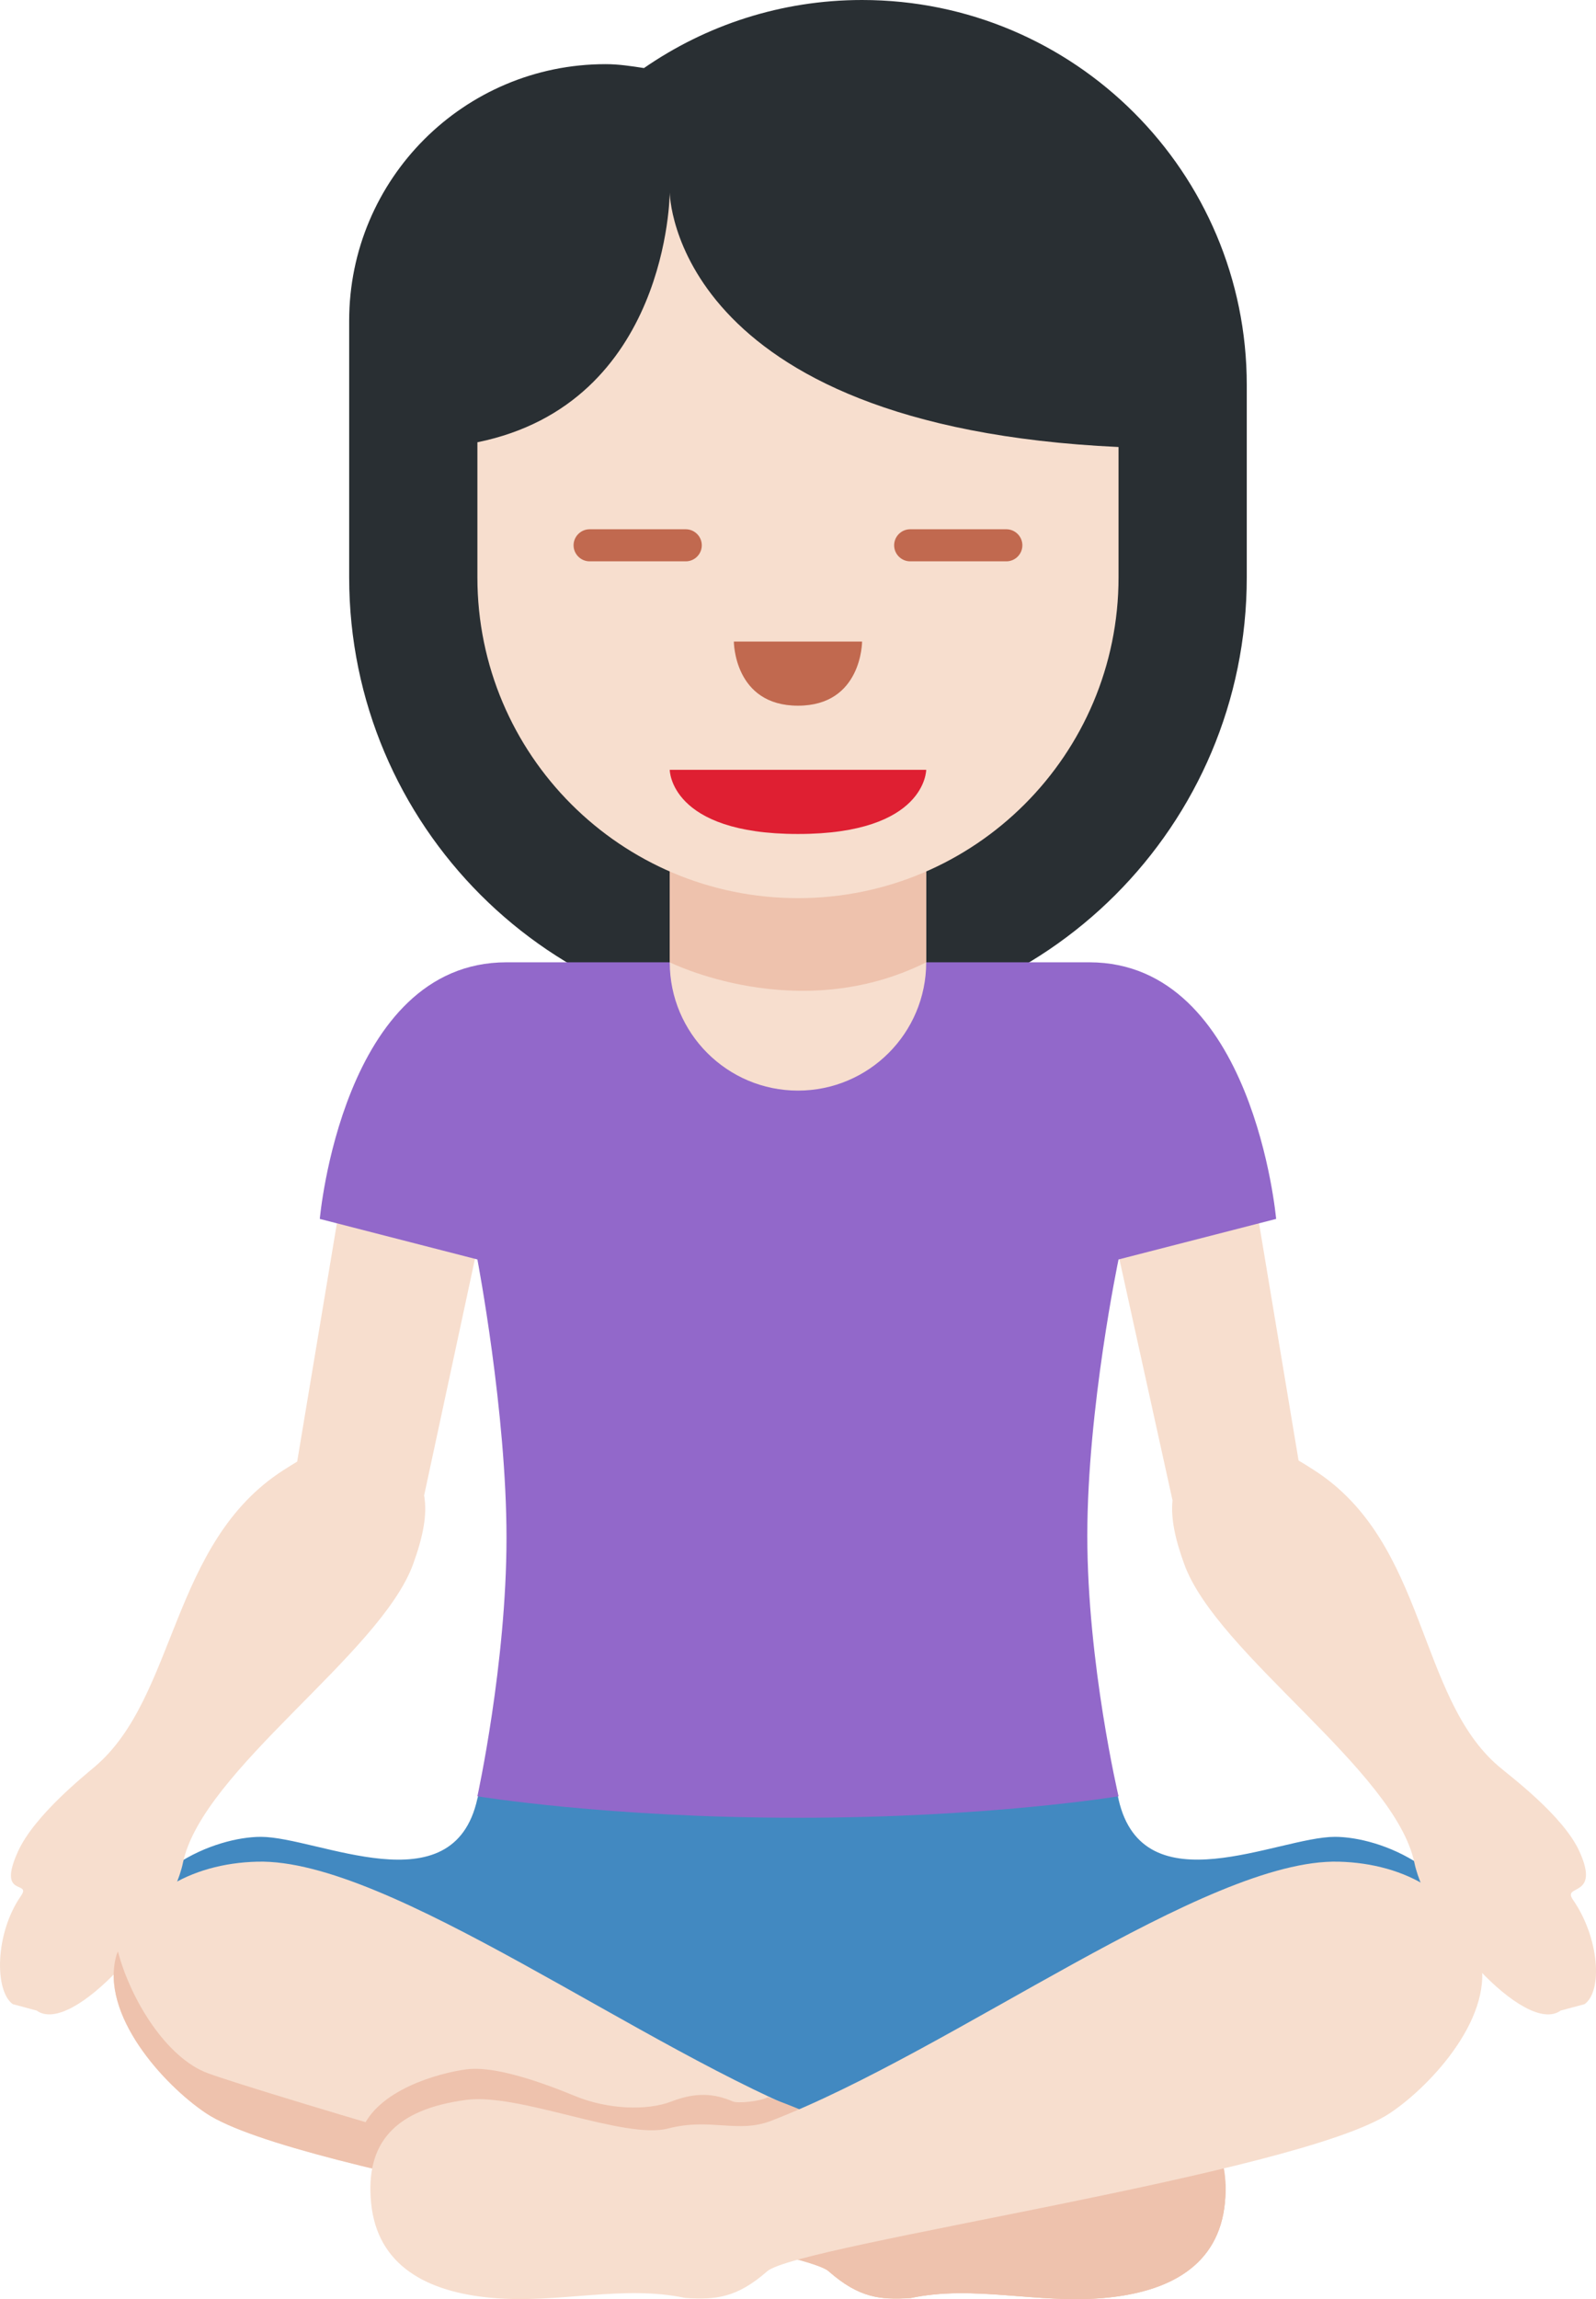 <?xml version="1.0" encoding="UTF-8" standalone="no"?>
<svg
   xmlns:dc="http://purl.org/dc/elements/1.1/"
   xmlns:cc="http://creativecommons.org/ns#"
   xmlns:rdf="http://www.w3.org/1999/02/22-rdf-syntax-ns#"
   xmlns:svg="http://www.w3.org/2000/svg"
   xmlns="http://www.w3.org/2000/svg"
   xmlns:sodipodi="http://sodipodi.sourceforge.net/DTD/sodipodi-0.dtd"
   xmlns:inkscape="http://www.inkscape.org/namespaces/inkscape"
   viewBox="0 0 24.893 35.839"
   id="svg2"
   version="1.1"
   inkscape:version="0.91 r13725"
   sodipodi:docname="1f9d8-1f3fb.svg"
   width="24.893"
   height="35.839">
  <defs
     id="defs32" />
  <sodipodi:namedview
     pagecolor="#ffffff"
     bordercolor="#666666"
     borderopacity="1"
     objecttolerance="10"
     gridtolerance="10"
     guidetolerance="10"
     inkscape:pageopacity="0"
     inkscape:pageshadow="2"
     inkscape:window-width="640"
     inkscape:window-height="480"
     id="namedview30"
     showgrid="false"
     inkscape:zoom="6.5555556"
     inkscape:cx="12.445853"
     inkscape:cy="17.839136"
     inkscape:window-x="0"
     inkscape:window-y="0"
     inkscape:window-maximized="0"
     inkscape:current-layer="svg2" />
  <path
     d="m 23.078,30.563 c -0.178,-1.426 -1.568,-1.931 -2.257,-1.931 -0.884,0 -2.992,1.106 -3.375,-0.585 l -0.037,-0.183 -9.91,-0.012 -0.053,0.184 c -0.375,1.708 -2.492,0.596 -3.378,0.596 -0.689,0 -2.079,0.505 -2.257,1.931 0,0 6.765,2.437 10.635,2.437 3.873,0 10.632,-2.437 10.632,-2.437 z"
     id="path4"
     inkscape:connector-curvature="0"
     style="fill:#4289c1" />
  <path
     d="m 6.611,17.014 c -0.546,-0.091 -1.06,0.278 -1.151,0.822 l -0.825,4.947 c -0.071,0.043 -0.142,0.087 -0.217,0.135 -1.762,1.131 -1.661,3.529 -2.934,4.616 -0.171,0.146 -0.949,0.766 -1.203,1.325 -0.336,0.738 0.22,0.444 0.045,0.695 -0.406,0.584 -0.414,1.478 -0.127,1.686 l 0.373,0.1 c 0.557,0.403 2.081,-1.336 2.281,-2.302 0.3,-1.443 3.075,-3.25 3.589,-4.653 0.162,-0.444 0.224,-0.787 0.173,-1.074 l 1.106,-5.145 c 0.091,-0.546 -0.566,-1.062 -1.11,-1.152 z M 24.533,29.612 c -0.175,-0.251 0.437,-0.016 0.101,-0.754 -0.255,-0.56 -1.089,-1.179 -1.259,-1.325 -1.273,-1.087 -1.116,-3.485 -2.878,-4.616 -0.083,-0.054 -0.164,-0.104 -0.243,-0.151 l -0.822,-4.93 c -0.09,-0.544 -0.607,-0.912 -1.15,-0.822 -0.545,0.091 -1.235,0.606 -1.145,1.151 l 1.151,5.222 c -0.028,0.272 0.036,0.592 0.184,0.998 0.513,1.402 3.289,3.209 3.589,4.653 0.201,0.967 1.725,2.706 2.281,2.302 l 0.373,-0.1 c 0.289,-0.21 0.225,-1.044 -0.182,-1.628 z"
     id="path6"
     inkscape:connector-curvature="0"
     style="fill:#f7dece" />
  <path
     d="m 17.203,35.82 c -1.04,0.089 -2.02,-0.208 -3,0 -0.475,0.03 -0.802,0 -1.277,-0.416 -0.475,-0.416 -8.287,-1.515 -9.713,-2.465 -0.658,-0.439 -1.662,-1.54 -1.396,-2.465 0.263,-0.913 1.139,-1.429 2.198,-1.455 2.065,-0.051 6,2.941 8.851,4.04 0.518,0.2 0.948,-0.052 1.604,0.119 0.683,0.178 2.317,-0.555 3.149,-0.446 1.129,0.149 1.574,0.683 1.485,1.604 -0.094,0.974 -0.861,1.395 -1.901,1.484 z"
     id="path8"
     inkscape:connector-curvature="0"
     style="fill:#f7dece" />
  <path
     d="m 17.203,35.82 c -1.04,0.089 -2.02,-0.208 -3,0 -0.475,0.03 -0.802,0 -1.277,-0.416 -0.475,-0.416 0.889,-2.399 1.545,-2.228 0.683,0.178 2.317,-0.555 3.149,-0.446 1.129,0.149 1.574,0.683 1.485,1.604 -0.095,0.976 -0.862,1.397 -1.902,1.486 z M 5.642,33.206 c 0.238,-0.624 1.188,-0.891 1.634,-0.95 0.446,-0.059 1.188,0.208 1.693,0.416 0.505,0.208 1.118,0.234 1.504,0.085 0.386,-0.149 0.668,-0.124 0.958,0 0.078,0.033 0.423,0 0.546,-0.067 0,0 1.79,0.616 1.136,0.824 -0.653,0.208 -5.421,0.524 -6.074,0.524 -0.653,0 -1.397,-0.832 -1.397,-0.832 z"
     id="path10"
     inkscape:connector-curvature="0"
     style="fill:#eec2ad" />
  <path
     d="m 1.817,30.474 c 0.006,-0.02 0.016,-0.037 0.022,-0.056 0.201,0.762 0.76,1.66 1.401,1.898 0.802,0.297 7.247,2.198 8.049,2.287 0.802,0.089 1.99,0.208 2.228,0.386 0.238,0.178 0.861,0.238 1.366,0.119 0.505,-0.119 1.782,0.356 2.436,0.208 0.653,-0.148 1.604,-0.445 1.782,-1.247 0.003,-0.015 0.007,-0.022 0.011,-0.034 0.004,0.096 0.003,0.195 -0.007,0.302 -0.094,0.975 -0.861,1.396 -1.901,1.485 -1.04,0.089 -2.02,-0.208 -3,0 -0.475,0.03 -0.802,0 -1.277,-0.416 -0.475,-0.416 -8.287,-1.515 -9.713,-2.465 -0.659,-0.441 -1.663,-1.543 -1.397,-2.467 z"
     id="path12"
     inkscape:connector-curvature="0"
     style="fill:#eec2ad" />
  <path
     d="m 7.689,35.82 c 1.04,0.089 2.02,-0.208 3,0 0.475,0.03 0.802,0 1.277,-0.416 0.475,-0.416 8.287,-1.515 9.713,-2.465 0.658,-0.439 1.662,-1.54 1.396,-2.465 -0.263,-0.913 -1.139,-1.429 -2.198,-1.455 -2.065,-0.051 -6,2.941 -8.851,4.04 -0.518,0.2 -0.948,-0.052 -1.604,0.119 -0.683,0.178 -2.317,-0.555 -3.149,-0.446 -1.129,0.149 -1.574,0.683 -1.485,1.604 0.094,0.974 0.861,1.395 1.901,1.484 z"
     id="path14"
     inkscape:connector-curvature="0"
     style="fill:#f7dece" />
  <path
     d="m 13.446,0 c -1.264,0 -2.435,0.393 -3.402,1.061 C 9.848,1.031 9.651,1 9.446,1 c -2.209,0 -4,1.791 -4,4 l 0,4 c 0,3.866 3.134,7 7,7 3.866,0 7,-3.134 7,-7 l 0,-2.999 c 0,-3.314 -2.686,-6.001 -6,-6.001 z"
     id="path16"
     inkscape:connector-curvature="0"
     style="fill:#292f33" />
  <path
     d="m 16.989,15 -9.089,0 c -2.562,0 -2.912,4 -2.912,4 l 2.458,0.632 c 0,0 0.454,2.376 0.454,4.337 0,1.961 -0.454,4.031 -0.454,4.031 0,0 2.031,0.335 5,0.335 2.969,0 5,-0.335 5,-0.335 0,0 -0.487,-2.071 -0.487,-4.061 0,-1.99 0.487,-4.307 0.487,-4.307 l 2.458,-0.632 c 0,0 -0.353,-4 -2.915,-4 z"
     id="path18"
     inkscape:connector-curvature="0"
     style="fill:#9268ca" />
  <path
     d="m 10.446,11 0,4 c 0,1.104 0.896,2 2,2 1.104,0 2,-0.896 2,-2 l 0,-4 -4,0 z"
     id="path20"
     inkscape:connector-curvature="0"
     style="fill:#f7dece" />
  <path
     d="m 14.446,11 -4,0.019 0,3.981 c 0,0 2,1 4,0 l 0,-4 z"
     id="path22"
     inkscape:connector-curvature="0"
     style="fill:#eec2ad" />
  <path
     d="m 10.446,3 c 0,0 -0.011,3.285 -3,3.894 l 0,2.106 c 0,2.762 2.238,5 5,5 2.762,0 5,-2.237 5,-5 l 0,-2.032 c -6.981,-0.324 -7,-3.968 -7,-3.968 z"
     id="path24"
     inkscape:connector-curvature="0"
     style="fill:#f7dece" />
  <path
     d="m 14.446,12 -4,0 c 0,0 0,1 2,1 2,0 2,-1 2,-1 z"
     id="path26"
     inkscape:connector-curvature="0"
     style="fill:#df1f32" />
  <path
     d="m 10.696,8.75 -1.5,0 c -0.137,0 -0.25,-0.113 -0.25,-0.25 0,-0.137 0.113,-0.25 0.25,-0.25 l 1.5,0 c 0.138,0 0.25,0.113 0.25,0.25 0,0.137 -0.112,0.25 -0.25,0.25 z m 5,0 -1.5,0 c -0.138,0 -0.25,-0.113 -0.25,-0.25 0,-0.137 0.112,-0.25 0.25,-0.25 l 1.5,0 c 0.138,0 0.25,0.113 0.25,0.25 0,0.137 -0.112,0.25 -0.25,0.25 z m -4.25,1.25 2,0 c 0,0 0,1 -1,1 -1,0 -1,-1 -1,-1 z"
     id="path28"
     inkscape:connector-curvature="0"
     style="fill:#c1694f" />
</svg>
